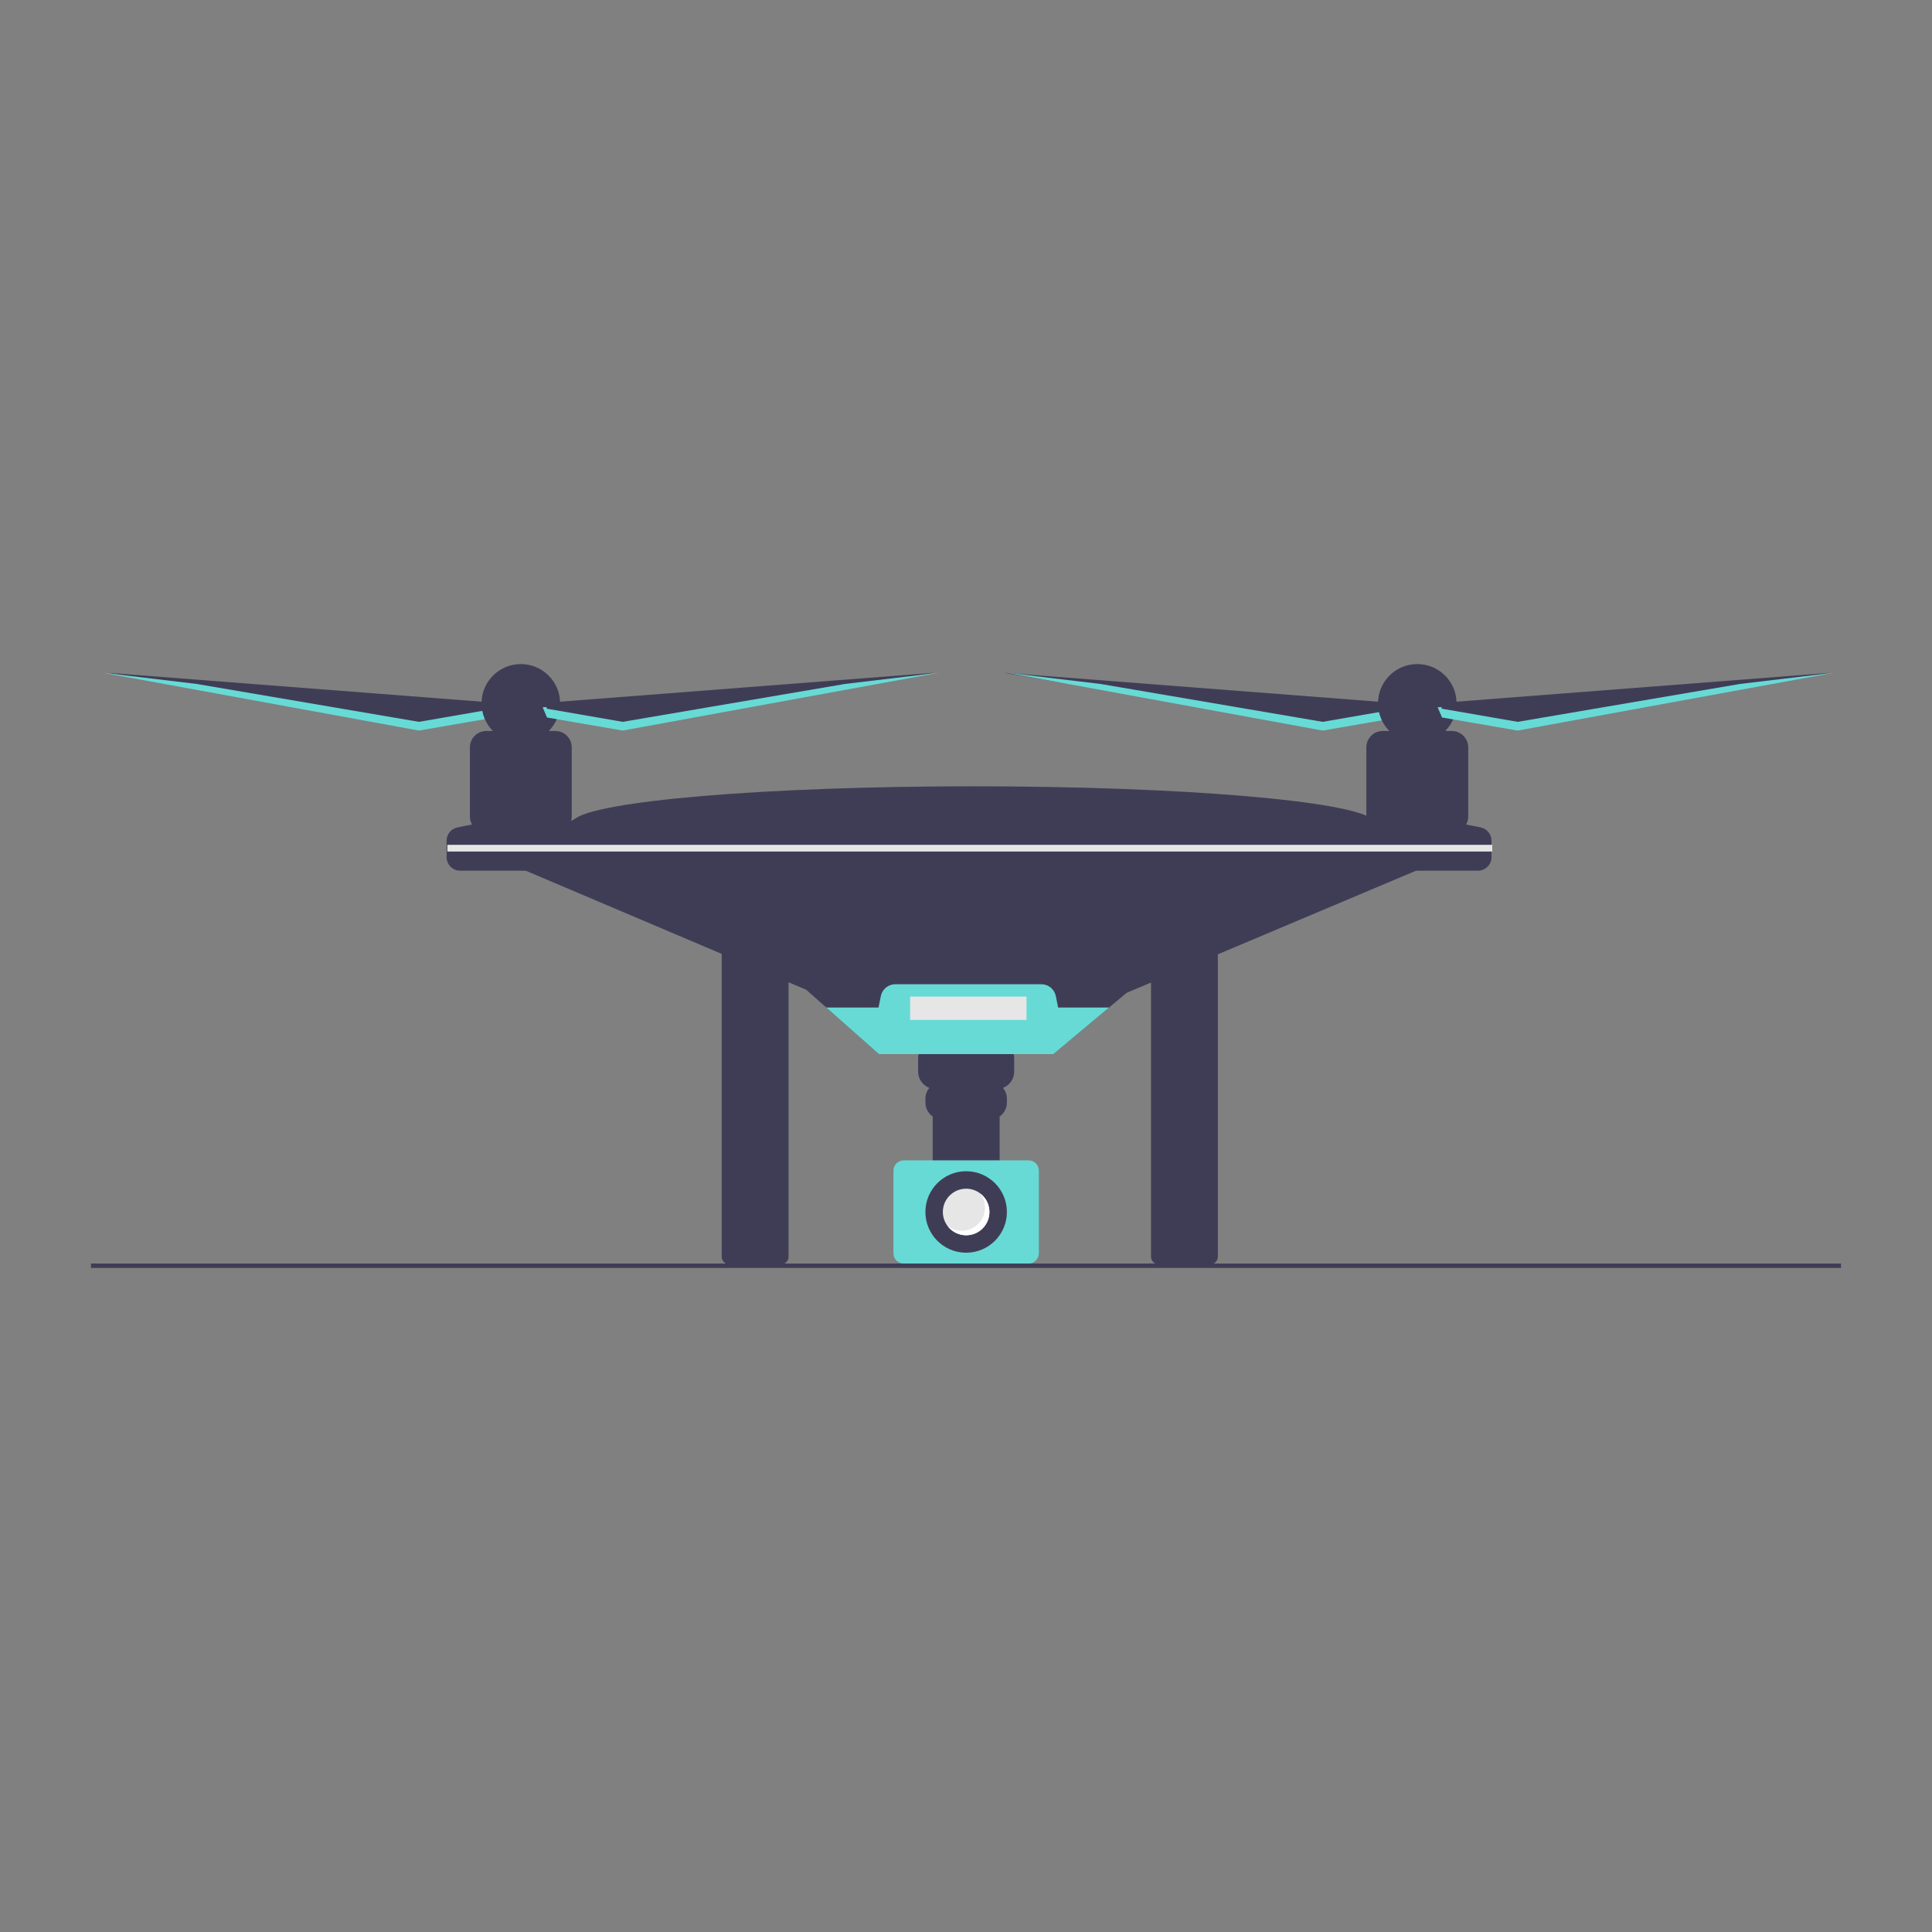 <?xml version="1.0" encoding="UTF-8" standalone="no"?>
<!DOCTYPE svg PUBLIC "-//W3C//DTD SVG 1.1//EN" "http://www.w3.org/Graphics/SVG/1.1/DTD/svg11.dtd">
<svg version="1.1" xmlns="http://www.w3.org/2000/svg" xmlns:xlink="http://www.w3.org/1999/xlink" preserveAspectRatio="xMidYMid meet" viewBox="0 0 640 640" width="640" height="640"><rect x="0" y="0" width="640" height="640" fill="#808080" stroke="none"/><defs><path d="M239.07 315.56C239.07 325.63 239.07 406.23 239.07 416.3C239.07 417.69 240.2 418.82 241.59 418.82C243.31 418.82 256.99 418.82 258.7 418.82C260.09 418.82 261.22 417.69 261.22 416.3C261.22 406.23 261.22 325.63 261.22 315.56C261.22 314.17 260.09 313.04 258.7 313.04C255.28 313.04 245.02 313.04 241.59 313.04C240.2 313.04 239.07 314.17 239.07 315.56Z" id="dVDbPL1I6"></path><path d="M239.07 315.56C239.07 325.63 239.07 406.23 239.07 416.3C239.07 417.69 240.2 418.82 241.59 418.82C243.31 418.82 256.99 418.82 258.7 418.82C260.09 418.82 261.22 417.69 261.22 416.3C261.22 406.23 261.22 325.63 261.22 315.56C261.22 314.17 260.09 313.04 258.7 313.04C255.28 313.04 245.02 313.04 241.59 313.04C240.2 313.04 239.07 314.17 239.07 315.56Z" id="e2QbJKaAhb"></path><path d="M381.29 315.56C381.29 325.63 381.29 406.23 381.29 416.3C381.29 417.69 382.42 418.82 383.81 418.82C385.52 418.82 399.2 418.82 400.91 418.82C402.3 418.82 403.43 417.69 403.43 416.3C403.43 406.23 403.43 325.63 403.43 315.56C403.43 314.17 402.3 313.04 400.91 313.04C397.49 313.04 387.23 313.04 383.81 313.04C382.42 313.04 381.29 314.17 381.29 315.56Z" id="ahZr3Tmzd"></path><path d="M381.29 315.56C381.29 325.63 381.29 406.23 381.29 416.3C381.29 417.69 382.42 418.82 383.81 418.82C385.52 418.82 399.2 418.82 400.91 418.82C402.3 418.82 403.43 417.69 403.43 416.3C403.43 406.23 403.43 325.63 403.43 315.56C403.43 314.17 402.3 313.04 400.91 313.04C397.49 313.04 387.23 313.04 383.81 313.04C382.42 313.04 381.29 314.17 381.29 315.56Z" id="ahKMJrsgA"></path><path d="M437.19 240.71L462.26 236.37L463.71 233L463.71 233L332.58 222.87L437.19 240.71Z" id="dk027wwDo"></path><path d="M437.19 240.71L462.26 236.37L463.71 233L463.71 233L332.58 222.87L437.19 240.71Z" id="a345wOcDzx"></path><path d="M463.47 234.21L464.67 234.3L463.23 237.68L438.16 242.01L333.55 222.87L364.55 226.57L438.16 239.12L438.16 239.12L463.23 234.78L463.47 234.21Z" id="dw0p98Byf"></path><path d="M463.47 234.21L464.67 234.3L463.23 237.68L438.16 242.01L333.55 222.87L364.55 226.57L438.16 239.12L438.16 239.12L463.23 234.78L463.47 234.21Z" id="f1SNSymZi9"></path><path d="M140.23 240.71L165.3 236.37L166.75 233L166.75 233L35.62 222.87L140.23 240.71Z" id="a4yn86DIlY"></path><path d="M140.23 240.71L165.3 236.37L166.75 233L166.75 233L35.62 222.87L140.23 240.71Z" id="b19TOiCSiK"></path><path d="M164.1 234.21L165.3 234.3L163.85 237.68L138.78 242.01L34.17 222.87L65.17 226.57L138.78 239.12L138.78 239.12L163.85 234.78L164.1 234.21Z" id="b1oLjUGuiH"></path><path d="M164.1 234.21L165.3 234.3L163.85 237.68L138.78 242.01L34.17 222.87L65.17 226.57L138.78 239.12L138.78 239.12L163.85 234.78L164.1 234.21Z" id="eajzEhPP4X"></path><path d="M474.8 286.02L373.22 328.88L367.4 333.75L348.97 349.18L291.12 349.18L273.7 333.75L267.08 327.88L169.64 286.51L160.96 285.54C178.32 277.15 187.96 272.49 189.89 271.56C189.98 271.56 190.03 271.56 190.04 271.56C196.6 265.34 253.38 260.47 322.46 260.47C391.54 260.47 448.32 265.34 454.88 271.56C454.92 271.56 455.13 271.56 455.51 271.56C457.53 272.49 467.66 277.15 485.88 285.54L474.8 286.02Z" id="fcZh6jnpR"></path><path d="M474.8 286.02L373.22 328.88L367.4 333.75L348.97 349.18L291.12 349.18L273.7 333.75L267.08 327.88L169.64 286.51L160.96 285.54C178.32 277.15 187.96 272.49 189.89 271.56C189.98 271.56 190.03 271.56 190.04 271.56C196.6 265.34 253.38 260.47 322.46 260.47C391.54 260.47 448.32 265.34 454.88 271.56C454.92 271.56 455.13 271.56 455.51 271.56C457.53 272.49 467.66 277.15 485.88 285.54L474.8 286.02Z" id="d1OJBYjalc"></path><path d="M189.4 247.58C189.4 244.58 186.97 242.15 183.98 242.15C183.76 242.15 182 242.15 181.78 242.15C186.84 237.05 186.8 228.81 181.69 223.75C176.59 218.69 168.34 218.73 163.28 223.83C158.26 228.9 158.26 237.08 163.28 242.15C163.06 242.15 161.3 242.15 161.08 242.15C158.09 242.15 155.66 244.58 155.66 247.58C155.66 247.58 155.66 247.58 155.66 247.58C155.66 249.87 155.66 268.19 155.66 270.48C155.66 271.41 155.9 272.34 156.37 273.15C154.73 273.44 153.09 273.75 151.45 274.11C149.4 274.57 147.94 276.39 147.94 278.5C147.94 279.04 147.94 283.39 147.94 283.94C147.94 286.42 149.96 288.43 152.44 288.43C155.84 288.43 172.82 288.43 203.38 288.43C203.38 280.34 203.38 275.84 203.38 274.94C198.68 273.75 193.91 272.86 189.09 272.28C189.3 271.7 189.4 271.09 189.4 270.48C189.4 268.19 189.4 249.87 189.4 247.58Z" id="cEL4nrS9M"></path><path d="M189.4 247.58C189.4 244.58 186.97 242.15 183.98 242.15C183.76 242.15 182 242.15 181.78 242.15C186.84 237.05 186.8 228.81 181.69 223.75C176.59 218.69 168.34 218.73 163.28 223.83C158.26 228.9 158.26 237.08 163.28 242.15C163.06 242.15 161.3 242.15 161.08 242.15C158.09 242.15 155.66 244.58 155.66 247.58C155.66 247.58 155.66 247.58 155.66 247.58C155.66 249.87 155.66 268.19 155.66 270.48C155.66 271.41 155.9 272.34 156.37 273.15C154.73 273.44 153.09 273.75 151.45 274.11C149.4 274.57 147.94 276.39 147.94 278.5C147.94 279.04 147.94 283.39 147.94 283.94C147.94 286.42 149.96 288.43 152.44 288.43C155.84 288.43 172.82 288.43 203.38 288.43C203.38 280.34 203.38 275.84 203.38 274.94C198.68 273.75 193.91 272.86 189.09 272.28C189.3 271.7 189.4 271.09 189.4 270.48C189.4 268.19 189.4 249.87 189.4 247.58Z" id="afu0fSjzj"></path><path d="M486.37 270.48C486.37 268.19 486.37 249.87 486.37 247.58C486.37 244.58 483.94 242.15 480.94 242.15C480.94 242.15 480.94 242.15 480.94 242.15C480.72 242.15 478.96 242.15 478.74 242.15C483.8 237.05 483.76 228.81 478.66 223.75C473.55 218.69 465.31 218.73 460.25 223.83C455.22 228.9 455.22 237.08 460.25 242.15C460.03 242.15 458.27 242.15 458.05 242.15C455.05 242.15 452.62 244.58 452.62 247.58C452.62 247.58 452.62 247.58 452.62 247.58C452.62 249.87 452.62 268.19 452.62 270.48C452.62 271.09 452.73 271.7 452.93 272.28C448.12 272.86 443.34 273.75 438.64 274.94C438.64 275.84 438.64 280.34 438.64 288.43C469.21 288.43 486.19 288.43 489.58 288.43C492.07 288.43 494.08 286.42 494.08 283.94C494.08 283.39 494.08 279.04 494.08 278.5C494.08 276.39 492.62 274.57 490.57 274.11C488.93 273.75 487.3 273.44 485.66 273.15C486.12 272.34 486.37 271.41 486.37 270.48Z" id="c45QJrGgR"></path><path d="M486.37 270.48C486.37 268.19 486.37 249.87 486.37 247.58C486.37 244.58 483.94 242.15 480.94 242.15C480.94 242.15 480.94 242.15 480.94 242.15C480.72 242.15 478.96 242.15 478.74 242.15C483.8 237.05 483.76 228.81 478.66 223.75C473.55 218.69 465.31 218.73 460.25 223.83C455.22 228.9 455.22 237.08 460.25 242.15C460.03 242.15 458.27 242.15 458.05 242.15C455.05 242.15 452.62 244.58 452.62 247.58C452.62 247.58 452.62 247.58 452.62 247.58C452.62 249.87 452.62 268.19 452.62 270.48C452.62 271.09 452.73 271.7 452.93 272.28C448.12 272.86 443.34 273.75 438.64 274.94C438.64 275.84 438.64 280.34 438.64 288.43C469.21 288.43 486.19 288.43 489.58 288.43C492.07 288.43 494.08 286.42 494.08 283.94C494.08 283.39 494.08 279.04 494.08 278.5C494.08 276.39 492.62 274.57 490.57 274.11C488.93 273.75 487.3 273.44 485.66 273.15C486.12 272.34 486.37 271.41 486.37 270.48Z" id="ad09t6K0U"></path><path d="M501.79 240.71L476.73 236.37L475.28 233L475.28 233L606.41 222.87L501.79 240.71Z" id="b2fNDWhNrP"></path><path d="M501.79 240.71L476.73 236.37L475.28 233L475.28 233L606.41 222.87L501.79 240.71Z" id="g5HCAPEFB"></path><path d="M304.14 350.58C304.14 350.58 304.14 350.58 304.14 350.58C304.14 351.02 304.14 354.57 304.14 355.01C304.14 357.39 305.62 359.53 307.85 360.37C307.01 361.38 306.55 362.65 306.55 363.97C306.55 364.1 306.55 365.11 306.55 365.24C306.55 367.08 307.45 368.8 308.96 369.86C308.96 370.98 308.96 376.62 308.96 386.78C311.18 386.78 328.92 386.78 331.14 386.78C331.14 376.62 331.14 370.98 331.14 369.86C332.65 368.8 333.55 367.08 333.55 365.24C333.55 365.11 333.55 364.1 333.55 363.97C333.55 362.65 333.09 361.38 332.25 360.37C334.48 359.53 335.96 357.39 335.96 355.01C335.96 354.57 335.96 351.02 335.96 350.58C335.96 347.41 333.39 344.84 330.22 344.84C330.22 344.84 330.22 344.84 330.22 344.84C330.22 344.84 311.91 344.84 309.88 344.84C306.71 344.84 304.14 347.41 304.14 350.58Z" id="a1G0sDm7DD"></path><path d="M304.14 350.58C304.14 350.58 304.14 350.58 304.14 350.58C304.14 351.02 304.14 354.57 304.14 355.01C304.14 357.39 305.62 359.53 307.85 360.37C307.01 361.38 306.55 362.65 306.55 363.97C306.55 364.1 306.55 365.11 306.55 365.24C306.55 367.08 307.45 368.8 308.96 369.86C308.96 370.98 308.96 376.62 308.96 386.78C311.18 386.78 328.92 386.78 331.14 386.78C331.14 376.62 331.14 370.98 331.14 369.86C332.65 368.8 333.55 367.08 333.55 365.24C333.55 365.11 333.55 364.1 333.55 363.97C333.55 362.65 333.09 361.38 332.25 360.37C334.48 359.53 335.96 357.39 335.96 355.01C335.96 354.57 335.96 351.02 335.96 350.58C335.96 347.41 333.39 344.84 330.22 344.84C330.22 344.84 330.22 344.84 330.22 344.84C330.22 344.84 311.91 344.84 309.88 344.84C306.71 344.84 304.14 347.41 304.14 350.58Z" id="ceV4UgWNc"></path><path d="M295.96 387.8C295.96 390.54 295.96 412.43 295.96 415.17C295.96 417.05 297.49 418.58 299.38 418.58C303.51 418.58 336.59 418.58 340.72 418.58C342.61 418.58 344.13 417.05 344.14 415.17C344.14 412.43 344.14 390.54 344.14 387.8C344.13 385.91 342.61 384.39 340.72 384.38C332.45 384.38 307.64 384.38 299.38 384.38C297.49 384.39 295.96 385.91 295.96 387.8Z" id="a1j0QMjOE1"></path><path d="M295.96 387.8C295.96 390.54 295.96 412.43 295.96 415.17C295.96 417.05 297.49 418.58 299.38 418.58C303.51 418.58 336.59 418.58 340.72 418.58C342.61 418.58 344.13 417.05 344.14 415.17C344.14 412.43 344.14 390.54 344.14 387.8C344.13 385.91 342.61 384.39 340.72 384.38C332.45 384.38 307.64 384.38 299.38 384.38C297.49 384.39 295.96 385.91 295.96 387.8Z" id="b3RAyyPdeb"></path><path d="M348.97 349.18L291.12 349.18L273.7 333.75C284.1 333.75 289.87 333.75 291.03 333.75C291.48 331.49 291.73 330.23 291.78 329.98C292.24 327.69 294.25 326.04 296.58 326.04C301.42 326.04 340.12 326.04 344.96 326.04C347.29 326.04 349.3 327.69 349.76 329.98C349.81 330.23 350.06 331.49 350.52 333.75C351.65 333.75 357.27 333.75 367.4 333.75L348.97 349.18Z" id="f1l1Xolhd3"></path><path d="M348.97 349.18L291.12 349.18L273.7 333.75C284.1 333.75 289.87 333.75 291.03 333.75C291.48 331.49 291.73 330.23 291.78 329.98C292.24 327.69 294.25 326.04 296.58 326.04C301.42 326.04 340.12 326.04 344.96 326.04C347.29 326.04 349.3 327.69 349.76 329.98C349.81 330.23 350.06 331.49 350.52 333.75C351.65 333.75 357.27 333.75 367.4 333.75L348.97 349.18Z" id="cYff79MCP"></path><path d="M306.55 401.48C306.55 408.94 312.59 414.98 320.05 414.98C327.5 414.98 333.55 408.94 333.55 401.48C333.55 394.03 327.5 387.98 320.05 387.98C312.59 387.98 306.55 394.03 306.55 401.48Z" id="acEHJg3P3"></path><path d="M306.55 401.48C306.55 408.94 312.59 414.98 320.05 414.98C327.5 414.98 333.55 408.94 333.55 401.48C333.55 394.03 327.5 387.98 320.05 387.98C312.59 387.98 306.55 394.03 306.55 401.48Z" id="b1vAomfiCQ"></path><path d="M312.33 401.48C312.33 405.74 315.79 409.2 320.05 409.2C324.31 409.2 327.76 405.74 327.76 401.48C327.76 397.22 324.31 393.77 320.05 393.77C315.79 393.77 312.33 397.22 312.33 401.48Z" id="c4wkDGLxuV"></path><path d="M312.33 401.48C312.33 405.74 315.79 409.2 320.05 409.2C324.31 409.2 327.76 405.74 327.76 401.48C327.76 397.22 324.31 393.77 320.05 393.77C315.79 393.77 312.33 397.22 312.33 401.48Z" id="a24qsnAMGt"></path><path d="M313.91 406.15C316.48 409.54 321.32 410.2 324.71 407.63C328.1 405.06 328.77 400.23 326.2 396.83C325.77 396.27 325.27 395.77 324.71 395.35C327.29 398.73 326.64 403.57 323.26 406.15C320.5 408.25 316.67 408.25 313.91 406.15Z" id="l2f8pWbjz"></path><path d="M313.91 406.15C316.48 409.54 321.32 410.2 324.71 407.63C328.1 405.06 328.77 400.23 326.2 396.83C325.77 396.27 325.27 395.77 324.71 395.35C327.29 398.73 326.64 403.57 323.26 406.15C320.5 408.25 316.67 408.25 313.91 406.15Z" id="e2wtOprYzN"></path><path d="M494.32 279.86C494.32 281.18 494.32 281.92 494.32 282.07C494.32 282.07 494.32 282.07 494.32 282.07C286.64 282.07 171.26 282.07 148.19 282.07C148.19 282.07 148.19 282.07 148.19 282.07C148.19 280.74 148.19 280.01 148.19 279.86C148.19 279.86 148.19 279.86 148.19 279.86C355.87 279.86 471.25 279.86 494.32 279.86C494.32 279.86 494.32 279.86 494.32 279.86Z" id="akqtnSEfG"></path><path d="M494.32 279.86C494.32 281.18 494.32 281.92 494.32 282.07C494.32 282.07 494.32 282.07 494.32 282.07C286.64 282.07 171.26 282.07 148.19 282.07C148.19 282.07 148.19 282.07 148.19 282.07C148.19 280.74 148.19 280.01 148.19 279.86C148.19 279.86 148.19 279.86 148.19 279.86C355.87 279.86 471.25 279.86 494.32 279.86C494.32 279.86 494.32 279.86 494.32 279.86Z" id="cJRhgpIZC"></path><path d="M477.44 234.21L476.24 234.3L477.69 237.68L502.76 242.01L607.37 222.87L576.37 226.57L502.76 239.12L502.76 239.12L477.69 234.78L477.44 234.21Z" id="bNwvhgKhl"></path><path d="M477.44 234.21L476.24 234.3L477.69 237.68L502.76 242.01L607.37 222.87L576.37 226.57L502.76 239.12L502.76 239.12L477.69 234.78L477.44 234.21Z" id="aibeJL5fF"></path><path d="M204.83 240.71L179.76 236.37L178.32 233L178.32 233L309.44 222.87L204.83 240.71Z" id="f2iafIFkE"></path><path d="M204.83 240.71L179.76 236.37L178.32 233L178.32 233L309.44 222.87L204.83 240.71Z" id="a2qiDFDvgS"></path><path d="M180.96 234.21L179.76 234.3L181.21 237.68L206.28 242.01L310.89 222.87L279.89 226.57L206.28 239.12L206.28 239.12L181.21 234.78L180.96 234.21Z" id="b2EdOrPT"></path><path d="M180.96 234.21L179.76 234.3L181.21 237.68L206.28 242.01L310.89 222.87L279.89 226.57L206.28 239.12L206.28 239.12L181.21 234.78L180.96 234.21Z" id="lQ5UaTCjR"></path><path d="M340.05 330.13C340.05 334.76 340.05 337.33 340.05 337.85C340.05 337.85 340.05 337.85 340.05 337.85C316.91 337.85 304.06 337.85 301.49 337.85C301.49 337.85 301.49 337.85 301.49 337.85C301.49 333.22 301.49 330.65 301.49 330.13C301.49 330.13 301.49 330.13 301.49 330.13C324.63 330.13 337.48 330.13 340.05 330.13C340.05 330.13 340.05 330.13 340.05 330.13Z" id="aFDHQluuz"></path><path d="M340.05 330.13C340.05 334.76 340.05 337.33 340.05 337.85C340.05 337.85 340.05 337.85 340.05 337.85C316.91 337.85 304.06 337.85 301.49 337.85C301.49 337.85 301.49 337.85 301.49 337.85C301.49 333.22 301.49 330.65 301.49 330.13C301.49 330.13 301.49 330.13 301.49 330.13C324.63 330.13 337.48 330.13 340.05 330.13C340.05 330.13 340.05 330.13 340.05 330.13Z" id="aW3Q4voLh"></path><path d="M609.86 418.56C609.86 419.44 609.86 419.93 609.86 420.02C609.86 420.02 609.86 420.02 609.86 420.02C262.03 420.02 68.79 420.02 30.14 420.02C30.14 420.02 30.14 420.02 30.14 420.02C30.14 419.15 30.14 418.66 30.14 418.56C30.14 418.56 30.14 418.56 30.14 418.56C377.97 418.56 571.21 418.56 609.86 418.56C609.86 418.56 609.86 418.56 609.86 418.56Z" id="giI1RZxVg"></path><path d="M609.86 418.56C609.86 419.44 609.86 419.93 609.86 420.02C609.86 420.02 609.86 420.02 609.86 420.02C262.03 420.02 68.79 420.02 30.14 420.02C30.14 420.02 30.14 420.02 30.14 420.02C30.14 419.15 30.14 418.66 30.14 418.56C30.14 418.56 30.14 418.56 30.14 418.56C377.97 418.56 571.21 418.56 609.86 418.56C609.86 418.56 609.86 418.56 609.86 418.56Z" id="b1iO523ylX"></path></defs><g><g><g><use xlink:href="#dVDbPL1I6" opacity="1" fill="#3f3d56" fill-opacity="1"></use><g><use xlink:href="#dVDbPL1I6" opacity="1" fill-opacity="0" stroke="#000000" stroke-width="1" stroke-opacity="0"></use></g></g><g><use xlink:href="#e2QbJKaAhb" opacity="1" fill="#000000" fill-opacity="0"></use><g><use xlink:href="#e2QbJKaAhb" opacity="1" fill-opacity="0" stroke="#000000" stroke-width="1" stroke-opacity="0"></use></g></g><g><use xlink:href="#ahZr3Tmzd" opacity="1" fill="#3f3d56" fill-opacity="1"></use><g><use xlink:href="#ahZr3Tmzd" opacity="1" fill-opacity="0" stroke="#000000" stroke-width="1" stroke-opacity="0"></use></g></g><g><use xlink:href="#ahKMJrsgA" opacity="1" fill="#000000" fill-opacity="0"></use><g><use xlink:href="#ahKMJrsgA" opacity="1" fill-opacity="0" stroke="#000000" stroke-width="1" stroke-opacity="0"></use></g></g><g><use xlink:href="#dk027wwDo" opacity="1" fill="#3f3d56" fill-opacity="1"></use><g><use xlink:href="#dk027wwDo" opacity="1" fill-opacity="0" stroke="#000000" stroke-width="1" stroke-opacity="0"></use></g></g><g><use xlink:href="#a345wOcDzx" opacity="1" fill="#000000" fill-opacity="0"></use><g><use xlink:href="#a345wOcDzx" opacity="1" fill-opacity="0" stroke="#000000" stroke-width="1" stroke-opacity="0"></use></g></g><g><use xlink:href="#dw0p98Byf" opacity="1" fill="#67dad5" fill-opacity="1"></use><g><use xlink:href="#dw0p98Byf" opacity="1" fill-opacity="0" stroke="#000000" stroke-width="1" stroke-opacity="0"></use></g></g><g><use xlink:href="#f1SNSymZi9" opacity="1" fill="#000000" fill-opacity="0"></use><g><use xlink:href="#f1SNSymZi9" opacity="1" fill-opacity="0" stroke="#000000" stroke-width="1" stroke-opacity="0"></use></g></g><g><use xlink:href="#a4yn86DIlY" opacity="1" fill="#3f3d56" fill-opacity="1"></use><g><use xlink:href="#a4yn86DIlY" opacity="1" fill-opacity="0" stroke="#000000" stroke-width="1" stroke-opacity="0"></use></g></g><g><use xlink:href="#b19TOiCSiK" opacity="1" fill="#000000" fill-opacity="0"></use><g><use xlink:href="#b19TOiCSiK" opacity="1" fill-opacity="0" stroke="#000000" stroke-width="1" stroke-opacity="0"></use></g></g><g><use xlink:href="#b1oLjUGuiH" opacity="1" fill="#67dad5" fill-opacity="1"></use><g><use xlink:href="#b1oLjUGuiH" opacity="1" fill-opacity="0" stroke="#000000" stroke-width="1" stroke-opacity="0"></use></g></g><g><use xlink:href="#eajzEhPP4X" opacity="1" fill="#000000" fill-opacity="0"></use><g><use xlink:href="#eajzEhPP4X" opacity="1" fill-opacity="0" stroke="#000000" stroke-width="1" stroke-opacity="0"></use></g></g><g><use xlink:href="#fcZh6jnpR" opacity="1" fill="#3f3d56" fill-opacity="1"></use><g><use xlink:href="#fcZh6jnpR" opacity="1" fill-opacity="0" stroke="#000000" stroke-width="1" stroke-opacity="0"></use></g></g><g><use xlink:href="#d1OJBYjalc" opacity="1" fill="#000000" fill-opacity="0"></use><g><use xlink:href="#d1OJBYjalc" opacity="1" fill-opacity="0" stroke="#000000" stroke-width="1" stroke-opacity="0"></use></g></g><g><use xlink:href="#cEL4nrS9M" opacity="1" fill="#3f3d56" fill-opacity="1"></use><g><use xlink:href="#cEL4nrS9M" opacity="1" fill-opacity="0" stroke="#000000" stroke-width="1" stroke-opacity="0"></use></g></g><g><use xlink:href="#afu0fSjzj" opacity="1" fill="#000000" fill-opacity="0"></use><g><use xlink:href="#afu0fSjzj" opacity="1" fill-opacity="0" stroke="#000000" stroke-width="1" stroke-opacity="0"></use></g></g><g><use xlink:href="#c45QJrGgR" opacity="1" fill="#3f3d56" fill-opacity="1"></use><g><use xlink:href="#c45QJrGgR" opacity="1" fill-opacity="0" stroke="#000000" stroke-width="1" stroke-opacity="0"></use></g></g><g><use xlink:href="#ad09t6K0U" opacity="1" fill="#000000" fill-opacity="0"></use><g><use xlink:href="#ad09t6K0U" opacity="1" fill-opacity="0" stroke="#000000" stroke-width="1" stroke-opacity="0"></use></g></g><g><use xlink:href="#b2fNDWhNrP" opacity="1" fill="#3f3d56" fill-opacity="1"></use><g><use xlink:href="#b2fNDWhNrP" opacity="1" fill-opacity="0" stroke="#000000" stroke-width="1" stroke-opacity="0"></use></g></g><g><use xlink:href="#g5HCAPEFB" opacity="1" fill="#000000" fill-opacity="0"></use><g><use xlink:href="#g5HCAPEFB" opacity="1" fill-opacity="0" stroke="#000000" stroke-width="1" stroke-opacity="0"></use></g></g><g><use xlink:href="#a1G0sDm7DD" opacity="1" fill="#3f3d56" fill-opacity="1"></use><g><use xlink:href="#a1G0sDm7DD" opacity="1" fill-opacity="0" stroke="#000000" stroke-width="1" stroke-opacity="0"></use></g></g><g><use xlink:href="#ceV4UgWNc" opacity="1" fill="#000000" fill-opacity="0"></use><g><use xlink:href="#ceV4UgWNc" opacity="1" fill-opacity="0" stroke="#000000" stroke-width="1" stroke-opacity="0"></use></g></g><g><use xlink:href="#a1j0QMjOE1" opacity="1" fill="#67dad5" fill-opacity="1"></use><g><use xlink:href="#a1j0QMjOE1" opacity="1" fill-opacity="0" stroke="#000000" stroke-width="1" stroke-opacity="0"></use></g></g><g><use xlink:href="#b3RAyyPdeb" opacity="1" fill="#000000" fill-opacity="0"></use><g><use xlink:href="#b3RAyyPdeb" opacity="1" fill-opacity="0" stroke="#000000" stroke-width="1" stroke-opacity="0"></use></g></g><g><use xlink:href="#f1l1Xolhd3" opacity="1" fill="#67dad5" fill-opacity="1"></use><g><use xlink:href="#f1l1Xolhd3" opacity="1" fill-opacity="0" stroke="#000000" stroke-width="1" stroke-opacity="0"></use></g></g><g><use xlink:href="#cYff79MCP" opacity="1" fill="#000000" fill-opacity="0"></use><g><use xlink:href="#cYff79MCP" opacity="1" fill-opacity="0" stroke="#000000" stroke-width="1" stroke-opacity="0"></use></g></g><g><use xlink:href="#acEHJg3P3" opacity="1" fill="#3f3d56" fill-opacity="1"></use><g><use xlink:href="#acEHJg3P3" opacity="1" fill-opacity="0" stroke="#000000" stroke-width="1" stroke-opacity="0"></use></g></g><g><use xlink:href="#b1vAomfiCQ" opacity="1" fill="#000000" fill-opacity="0"></use><g><use xlink:href="#b1vAomfiCQ" opacity="1" fill-opacity="0" stroke="#000000" stroke-width="1" stroke-opacity="0"></use></g></g><g><use xlink:href="#c4wkDGLxuV" opacity="1" fill="#e6e6e6" fill-opacity="1"></use><g><use xlink:href="#c4wkDGLxuV" opacity="1" fill-opacity="0" stroke="#000000" stroke-width="1" stroke-opacity="0"></use></g></g><g><use xlink:href="#a24qsnAMGt" opacity="1" fill="#000000" fill-opacity="0"></use><g><use xlink:href="#a24qsnAMGt" opacity="1" fill-opacity="0" stroke="#000000" stroke-width="1" stroke-opacity="0"></use></g></g><g><use xlink:href="#l2f8pWbjz" opacity="1" fill="#ffffff" fill-opacity="1"></use><g><use xlink:href="#l2f8pWbjz" opacity="1" fill-opacity="0" stroke="#000000" stroke-width="1" stroke-opacity="0"></use></g></g><g><use xlink:href="#e2wtOprYzN" opacity="1" fill="#000000" fill-opacity="0"></use><g><use xlink:href="#e2wtOprYzN" opacity="1" fill-opacity="0" stroke="#000000" stroke-width="1" stroke-opacity="0"></use></g></g><g><use xlink:href="#akqtnSEfG" opacity="1" fill="#e6e6e6" fill-opacity="1"></use><g><use xlink:href="#akqtnSEfG" opacity="1" fill-opacity="0" stroke="#000000" stroke-width="1" stroke-opacity="0"></use></g></g><g><use xlink:href="#cJRhgpIZC" opacity="1" fill="#000000" fill-opacity="0"></use><g><use xlink:href="#cJRhgpIZC" opacity="1" fill-opacity="0" stroke="#000000" stroke-width="1" stroke-opacity="0"></use></g></g><g><use xlink:href="#bNwvhgKhl" opacity="1" fill="#67dad5" fill-opacity="1"></use><g><use xlink:href="#bNwvhgKhl" opacity="1" fill-opacity="0" stroke="#000000" stroke-width="1" stroke-opacity="0"></use></g></g><g><use xlink:href="#aibeJL5fF" opacity="1" fill="#000000" fill-opacity="0"></use><g><use xlink:href="#aibeJL5fF" opacity="1" fill-opacity="0" stroke="#000000" stroke-width="1" stroke-opacity="0"></use></g></g><g><use xlink:href="#f2iafIFkE" opacity="1" fill="#3f3d56" fill-opacity="1"></use><g><use xlink:href="#f2iafIFkE" opacity="1" fill-opacity="0" stroke="#000000" stroke-width="1" stroke-opacity="0"></use></g></g><g><use xlink:href="#a2qiDFDvgS" opacity="1" fill="#000000" fill-opacity="0"></use><g><use xlink:href="#a2qiDFDvgS" opacity="1" fill-opacity="0" stroke="#000000" stroke-width="1" stroke-opacity="0"></use></g></g><g><use xlink:href="#b2EdOrPT" opacity="1" fill="#67dad5" fill-opacity="1"></use><g><use xlink:href="#b2EdOrPT" opacity="1" fill-opacity="0" stroke="#000000" stroke-width="1" stroke-opacity="0"></use></g></g><g><use xlink:href="#lQ5UaTCjR" opacity="1" fill="#000000" fill-opacity="0"></use><g><use xlink:href="#lQ5UaTCjR" opacity="1" fill-opacity="0" stroke="#000000" stroke-width="1" stroke-opacity="0"></use></g></g><g><use xlink:href="#aFDHQluuz" opacity="1" fill="#e6e6e6" fill-opacity="1"></use><g><use xlink:href="#aFDHQluuz" opacity="1" fill-opacity="0" stroke="#000000" stroke-width="1" stroke-opacity="0"></use></g></g><g><use xlink:href="#aW3Q4voLh" opacity="1" fill="#000000" fill-opacity="0"></use><g><use xlink:href="#aW3Q4voLh" opacity="1" fill-opacity="0" stroke="#000000" stroke-width="1" stroke-opacity="0"></use></g></g><g><use xlink:href="#giI1RZxVg" opacity="1" fill="#3f3d56" fill-opacity="1"></use><g><use xlink:href="#giI1RZxVg" opacity="1" fill-opacity="0" stroke="#000000" stroke-width="1" stroke-opacity="0"></use></g></g><g><use xlink:href="#b1iO523ylX" opacity="1" fill="#000000" fill-opacity="0"></use><g><use xlink:href="#b1iO523ylX" opacity="1" fill-opacity="0" stroke="#000000" stroke-width="1" stroke-opacity="0"></use></g></g></g></g></svg>
